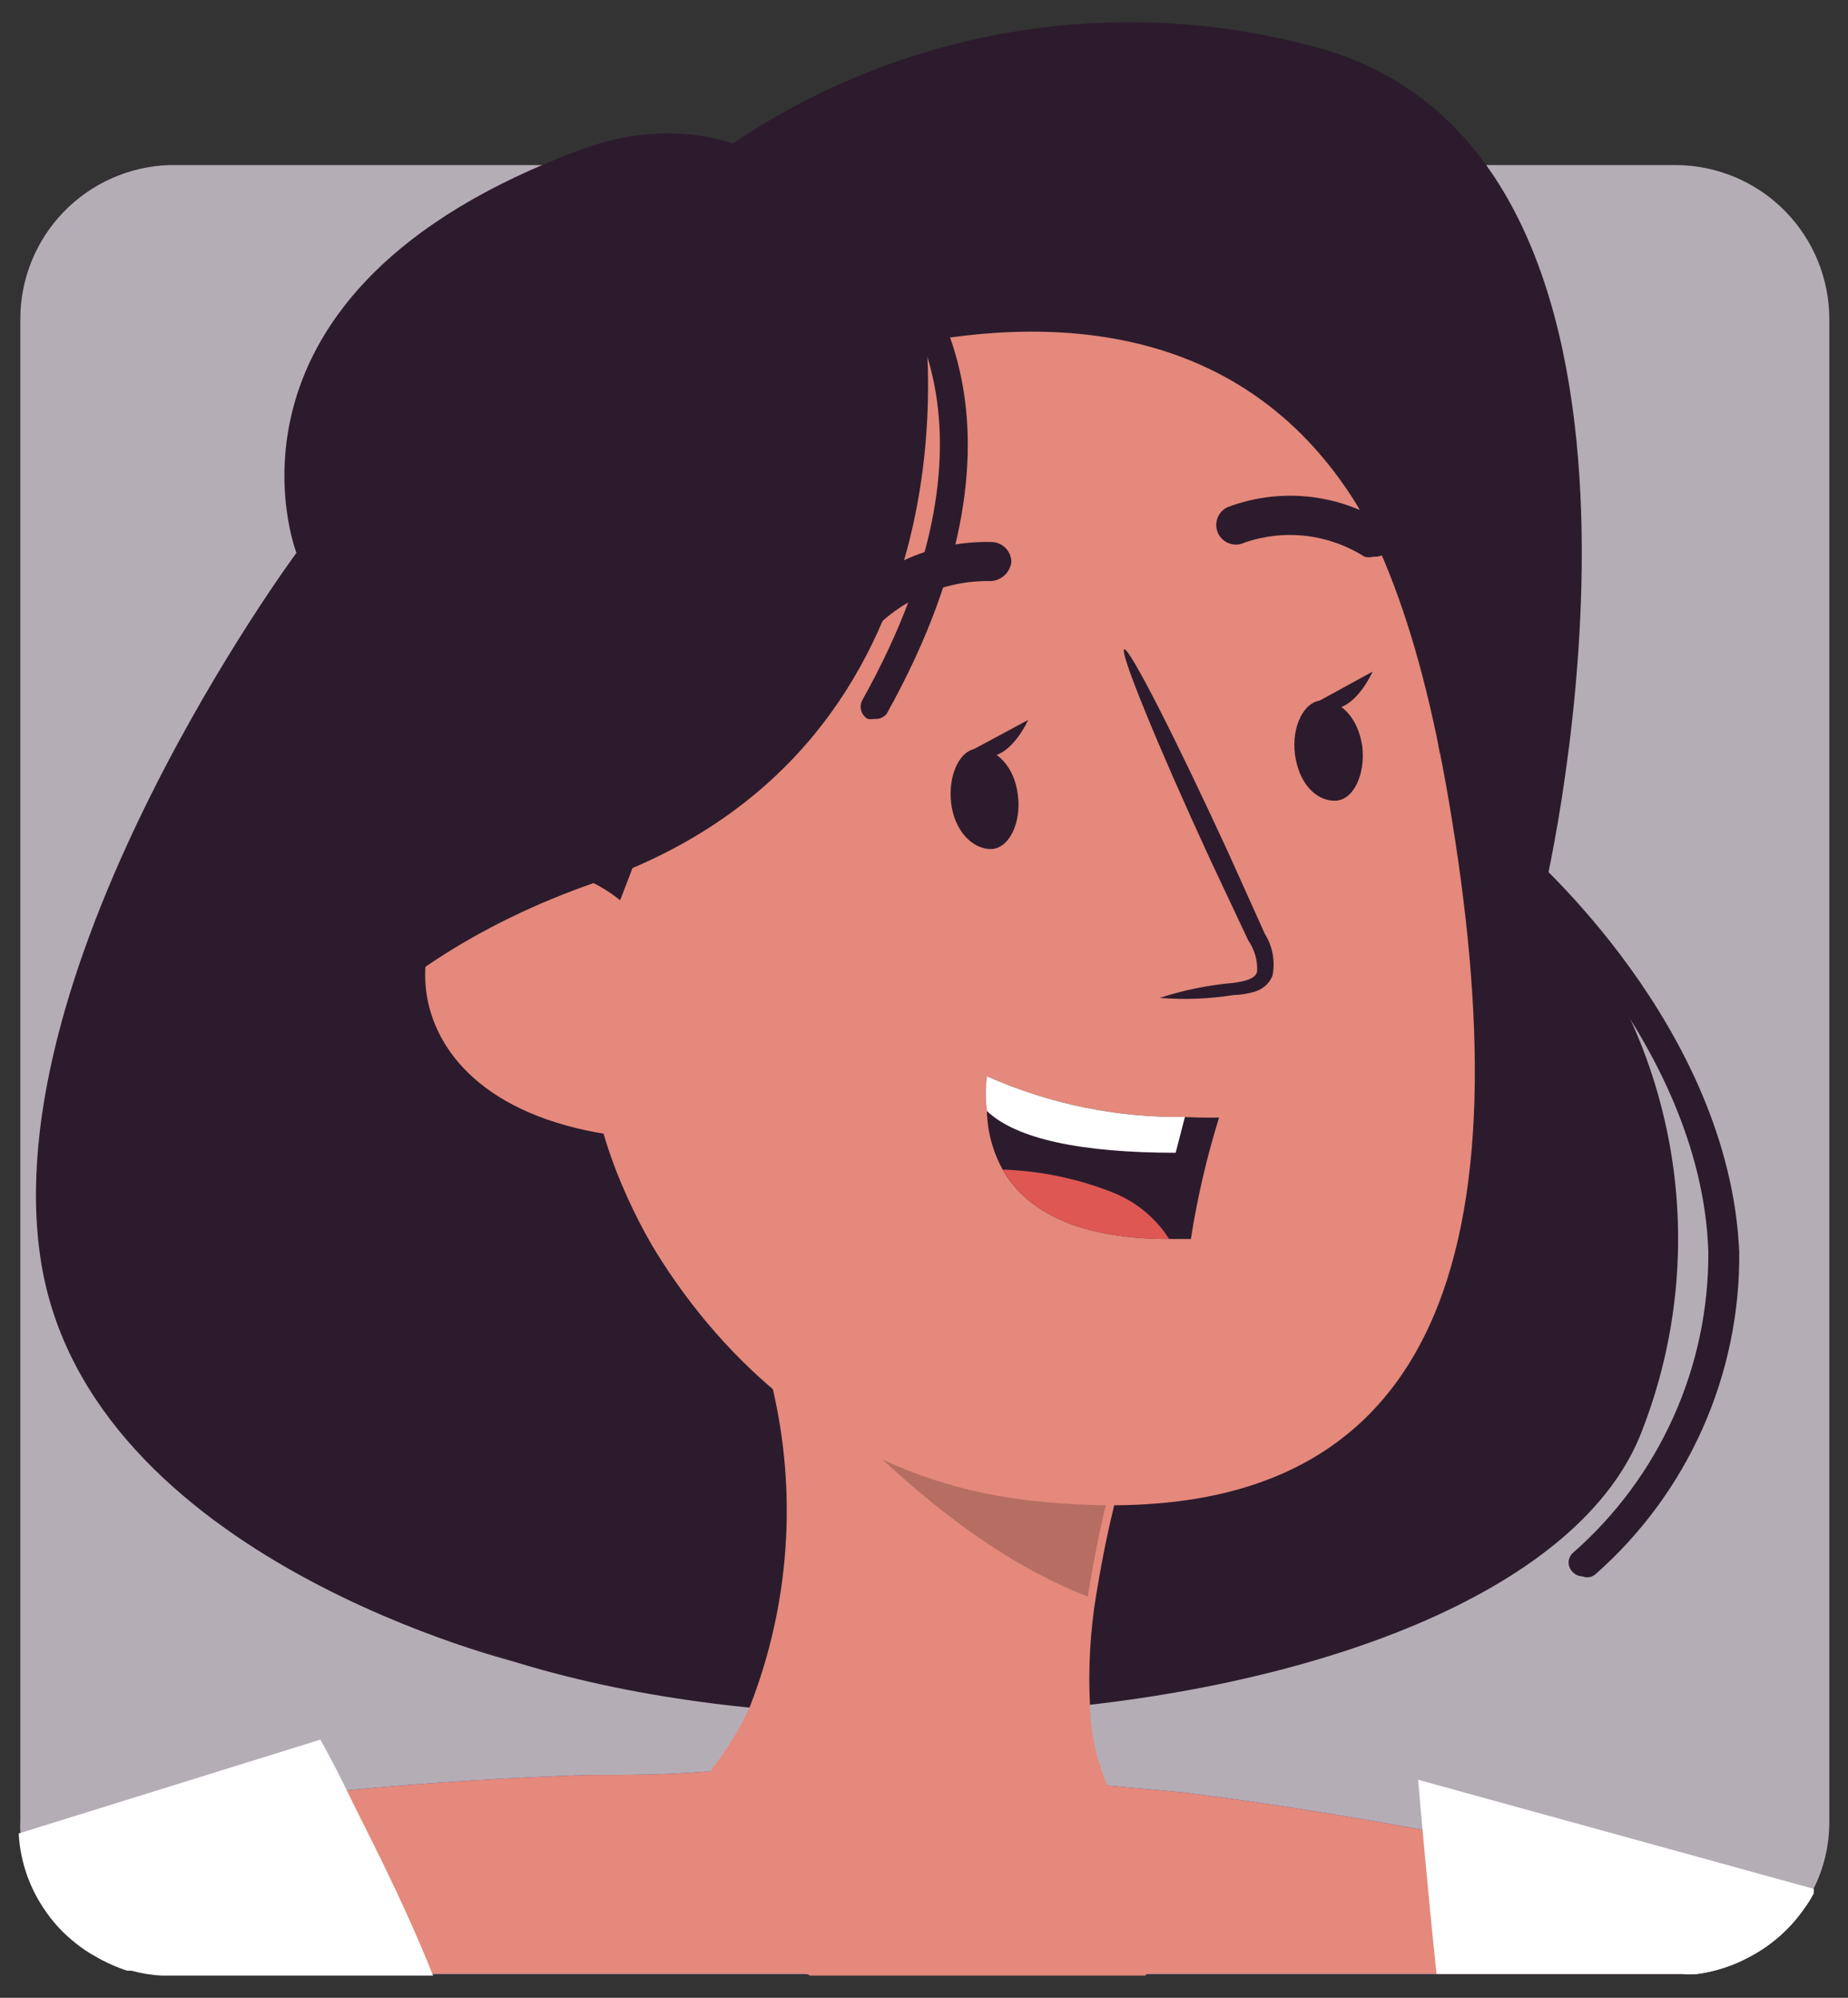 <svg width="74" height="80" viewBox="0 0 74 80" fill="none" xmlns="http://www.w3.org/2000/svg">
<rect x="0" y="0" width="74" height="80" fill="#333333" stroke="none"/>
<path opacity="0.7" d="M73.251 12.778V72.943C73.256 73.878 73.04 74.801 72.621 75.636C72.629 75.701 72.629 75.767 72.621 75.832C72.499 76.058 72.361 76.276 72.208 76.483C71.644 77.276 70.899 77.924 70.036 78.373C69.394 78.72 68.695 78.948 67.972 79.046C67.77 79.069 67.566 79.069 67.364 79.046H6.548C6.137 79.027 5.729 78.962 5.332 78.851H5.158C4.72 78.708 4.297 78.518 3.898 78.286C3.622 78.138 3.36 77.963 3.117 77.765C2.606 77.37 2.166 76.893 1.813 76.353C1.216 75.462 0.871 74.427 0.814 73.356C0.803 73.218 0.803 73.08 0.814 72.943V12.778C0.813 11.176 1.436 9.636 2.551 8.484C3.666 7.333 5.185 6.661 6.787 6.61H67.126C68.754 6.622 70.312 7.276 71.459 8.432C72.607 9.588 73.251 11.15 73.251 12.778Z" fill="#EDE2EE"/>
<path d="M26.531 7.913C30.121 4.771 34.444 2.586 39.102 1.557C43.76 0.528 48.602 0.69 53.181 2.027C68.624 6.827 61.869 35.562 61.869 35.562C64.451 38.476 66.18 42.044 66.866 45.876C67.552 49.708 67.168 53.654 65.757 57.282C60.935 70.032 24.055 72.856 11.566 61.843C-0.923 50.831 13.608 23.182 20.753 19.967C27.899 16.753 26.531 7.913 26.531 7.913Z" fill="#2C1B2D"/>
<path d="M69.993 78.373C69.351 78.719 68.652 78.947 67.929 79.046C67.727 79.068 67.523 79.068 67.321 79.046H6.505C6.093 79.027 5.685 78.961 5.289 78.85H5.115C4.676 78.707 4.254 78.518 3.855 78.286C3.578 78.137 3.317 77.963 3.073 77.764C2.563 77.37 2.123 76.893 1.77 76.353C1.575 75.397 1.379 74.398 1.162 73.399C5.506 72.66 9.676 72.074 13.977 71.683C17.148 71.379 20.341 71.183 23.555 71.075C25.097 71.075 26.661 71.075 28.203 70.944C33.459 70.944 38.737 70.944 43.972 71.466L47.339 71.77C52.269 72.378 57.482 73.333 61.565 74.159C65.649 74.984 69.037 75.766 69.037 75.766C69.037 75.766 69.623 75.983 69.993 78.373Z" fill="#407BFF"/>
<path opacity="0.3" d="M69.993 78.373C69.351 78.719 68.652 78.947 67.929 79.046C67.727 79.068 67.523 79.068 67.321 79.046H6.505C6.093 79.027 5.685 78.961 5.289 78.85H5.115C4.676 78.707 4.254 78.518 3.855 78.286C3.578 78.137 3.317 77.963 3.073 77.764C2.563 77.37 2.123 76.893 1.77 76.353C1.575 75.397 1.379 74.398 1.162 73.399C5.506 72.66 9.676 72.074 13.977 71.683C17.148 71.379 20.341 71.183 23.555 71.075C25.097 71.075 26.661 71.075 28.203 70.944C33.459 70.944 38.737 70.944 43.972 71.466L47.339 71.77C52.269 72.378 57.482 73.333 61.565 74.159C65.649 74.984 69.037 75.766 69.037 75.766C69.037 75.766 69.623 75.983 69.993 78.373Z" fill="black"/>
<path d="M45.862 79.111H32.439C29.801 77.785 27.555 75.794 25.923 73.334C26.867 72.663 27.708 71.858 28.421 70.945C29.068 70.15 29.608 69.273 30.028 68.338C31.624 64.25 31.935 59.771 30.918 55.502C30.593 53.873 30.223 52.743 30.158 52.504L45.362 57.478C45.058 58.499 44.819 59.455 44.602 60.345C44.276 61.67 44.059 62.865 43.885 63.929C43.653 65.365 43.573 66.821 43.646 68.273C43.67 69.363 43.898 70.439 44.32 71.444C45.232 73.616 46.752 73.898 46.752 73.898C47.056 74.772 47.134 75.708 46.978 76.62C46.823 77.531 46.438 78.388 45.862 79.111Z" fill="#E4897B"/>
<path opacity="0.2" d="M45.036 57.413C44.402 59.55 43.908 61.727 43.559 63.929C36.327 61.192 29.941 52.504 29.941 52.504L45.036 57.413Z" fill="black"/>
<path d="M37 12.67C50.532 11.323 55.636 18.143 58.003 32.001C60.979 49.377 58.351 62.105 41.04 60.063C17.626 57.196 14.498 14.907 37 12.67Z" fill="#E4897B"/>
<path d="M46.441 39.96C47.389 39.65 48.376 39.448 49.377 39.361C49.838 39.3 50.274 39.201 50.34 38.905C50.363 38.461 50.236 38.021 49.978 37.645L48.464 34.427C46.359 29.872 44.813 26.077 45.018 26.001C45.224 25.925 47.083 29.576 49.188 34.153L50.644 37.387C50.96 37.895 51.07 38.489 50.956 39.065C50.898 39.218 50.801 39.358 50.674 39.471C50.547 39.584 50.393 39.669 50.224 39.717C49.958 39.795 49.681 39.838 49.402 39.846C48.424 40.001 47.429 40.039 46.441 39.96Z" fill="#2C1B2D"/>
<path d="M40.757 31.827C40.91 32.934 40.41 33.999 39.671 33.999C38.933 33.999 38.216 33.26 38.086 32.153C37.956 31.045 38.433 29.98 39.172 29.98C39.91 29.98 40.627 30.719 40.757 31.827Z" fill="#2C1B2D"/>
<path d="M38.868 30.068L41.17 28.83C41.17 28.83 40.215 31.002 38.868 30.068Z" fill="#2C1B2D"/>
<path d="M54.55 29.893C54.68 31.001 54.202 32.065 53.442 32.065C52.682 32.065 52.009 31.349 51.856 30.219C51.705 29.09 52.226 28.047 52.964 28.047C53.703 28.047 54.398 28.786 54.55 29.893Z" fill="#2C1B2D"/>
<path d="M52.66 28.156L54.962 26.896C54.962 26.896 54.007 29.09 52.66 28.156Z" fill="#2C1B2D"/>
<path d="M34.024 25.897C33.87 25.897 33.719 25.852 33.59 25.767C33.421 25.648 33.305 25.469 33.264 25.267C33.224 25.065 33.263 24.855 33.373 24.68C34.124 23.724 35.09 22.957 36.191 22.44C37.292 21.924 38.499 21.672 39.715 21.705C39.924 21.711 40.123 21.798 40.269 21.948C40.415 22.098 40.497 22.299 40.497 22.509C40.471 22.712 40.374 22.901 40.223 23.04C40.072 23.179 39.877 23.26 39.672 23.269C38.721 23.252 37.779 23.448 36.915 23.843C36.051 24.237 35.285 24.82 34.676 25.549C34.607 25.659 34.511 25.749 34.397 25.81C34.282 25.871 34.154 25.901 34.024 25.897Z" fill="#2C1B2D"/>
<path d="M55.006 22.292C54.885 22.324 54.758 22.324 54.637 22.292C53.931 21.843 53.132 21.558 52.301 21.461C51.47 21.363 50.627 21.454 49.837 21.727C49.649 21.819 49.433 21.833 49.236 21.766C49.038 21.699 48.875 21.556 48.783 21.369C48.691 21.181 48.677 20.965 48.744 20.768C48.811 20.57 48.954 20.407 49.141 20.315C50.156 19.929 51.246 19.78 52.327 19.882C53.407 19.984 54.45 20.333 55.375 20.902C55.467 20.95 55.548 21.015 55.614 21.095C55.68 21.175 55.73 21.267 55.76 21.366C55.791 21.465 55.801 21.569 55.791 21.672C55.781 21.775 55.75 21.875 55.701 21.966C55.621 22.074 55.516 22.16 55.395 22.217C55.273 22.274 55.14 22.3 55.006 22.292Z" fill="#2C1B2D"/>
<path d="M48.816 44.75C48.321 46.342 47.944 47.968 47.686 49.615C47.404 49.615 47.1 49.615 46.817 49.615C42.821 49.615 40.975 48.29 40.149 46.835C39.753 46.116 39.537 45.311 39.52 44.489C39.455 44.028 39.455 43.56 39.52 43.099C41.98 44.194 44.646 44.749 47.339 44.728C48.273 44.772 48.816 44.75 48.816 44.75Z" fill="#2C1B2D"/>
<path d="M47.447 44.728L47.078 46.162C43.342 46.162 40.693 45.619 39.52 44.489C39.455 44.028 39.455 43.56 39.52 43.099C42.013 44.209 44.718 44.765 47.447 44.728Z" fill="white"/>
<path d="M46.818 49.616C42.821 49.616 40.975 48.291 40.149 46.835C41.637 46.885 43.106 47.186 44.493 47.726C45.451 48.089 46.267 48.752 46.818 49.616Z" fill="#DE5753"/>
<path d="M24.446 36.974C24.446 36.974 29.68 25.202 27.878 16.71C27.878 16.71 53.638 3.07 57.656 30.198C57.656 30.198 57.873 5.741 34.546 7.5C11.218 9.26 14.672 43.36 27.726 52.309C27.726 52.309 21.231 44.316 24.446 36.974Z" fill="#2C1B2D"/>
<path d="M26.944 39.603C26.802 38.834 26.511 38.1 26.087 37.444C25.662 36.788 25.112 36.222 24.469 35.778C23.825 35.335 23.101 35.022 22.337 34.858C21.573 34.695 20.784 34.683 20.015 34.824C15.866 35.693 14.715 44.511 25.358 45.554C26.9 45.684 27.595 44.164 26.944 39.603Z" fill="#E4897B"/>
<path d="M69.993 78.373C69.351 78.719 68.652 78.947 67.929 79.046C67.727 79.068 67.523 79.068 67.321 79.046H6.505C6.093 79.027 5.685 78.961 5.289 78.85H5.115C4.676 78.707 4.254 78.518 3.855 78.286C3.578 78.137 3.317 77.963 3.073 77.764C2.563 77.37 2.123 76.893 1.77 76.353C1.575 75.397 1.379 74.398 1.162 73.399C5.506 72.66 9.676 72.074 13.977 71.683C17.148 71.379 20.341 71.183 23.555 71.075C25.097 71.075 26.661 71.075 28.203 70.944C33.459 70.944 38.737 70.944 43.972 71.466L47.339 71.77C52.269 72.378 57.482 73.333 61.565 74.159C65.649 74.984 69.037 75.766 69.037 75.766C69.037 75.766 69.623 75.983 69.993 78.373Z" fill="#E4897B"/>
<path d="M17.343 79.111H6.483C6.072 79.092 5.664 79.026 5.267 78.916H5.093C4.655 78.773 4.232 78.583 3.833 78.351C3.557 78.203 3.295 78.028 3.052 77.83C2.541 77.435 2.101 76.958 1.748 76.418C1.151 75.527 0.806 74.491 0.749 73.421L12.826 69.663C12.826 69.663 13.26 70.401 13.955 71.835C14.65 73.269 16.062 75.918 17.343 79.111Z" fill="white"/>
<path d="M72.621 75.636C72.629 75.701 72.629 75.767 72.621 75.832C72.499 76.058 72.361 76.276 72.208 76.483C71.644 77.276 70.9 77.924 70.036 78.373C69.394 78.72 68.695 78.948 67.973 79.046C67.771 79.069 67.567 79.069 67.365 79.046H57.525C57.156 75.636 56.787 71.27 56.787 71.27L72.621 75.636Z" fill="white"/>
<path d="M37 12.669C37 12.669 39.628 29.85 23.816 35.345C4.724 41.991 3.79 61.8 20.905 66.622C20.905 66.622 3.529 62.495 1.64 50.506C-0.25 38.516 11.87 22.139 11.87 22.139C11.87 22.139 7.808 11.692 23.295 5.98C32.026 2.765 37 12.669 37 12.669Z" fill="#2C1B2D"/>
<path d="M35.002 28.786C34.916 28.806 34.827 28.806 34.741 28.786C34.618 28.713 34.528 28.597 34.487 28.46C34.447 28.323 34.46 28.175 34.524 28.048C40.931 16.579 35.501 11.149 35.263 10.911C35.163 10.809 35.107 10.673 35.107 10.53C35.107 10.388 35.163 10.252 35.263 10.15C35.368 10.05 35.508 9.993 35.654 9.993C35.799 9.993 35.939 10.05 36.044 10.15C36.305 10.411 42.343 16.341 35.501 28.591C35.441 28.662 35.364 28.717 35.276 28.752C35.189 28.786 35.095 28.797 35.002 28.786Z" fill="#2C1B2D"/>
<path d="M63.368 63.125C63.294 63.124 63.222 63.108 63.155 63.078C63.087 63.049 63.027 63.005 62.977 62.951C62.925 62.903 62.884 62.844 62.855 62.778C62.827 62.713 62.812 62.643 62.812 62.571C62.812 62.5 62.827 62.43 62.855 62.364C62.884 62.299 62.925 62.24 62.977 62.191C64.697 60.687 66.072 58.829 67.009 56.745C67.946 54.661 68.423 52.4 68.407 50.115C68.125 41.601 60.262 34.759 60.197 34.694C60.145 34.645 60.103 34.586 60.075 34.521C60.047 34.455 60.032 34.385 60.032 34.314C60.032 34.242 60.047 34.172 60.075 34.107C60.103 34.041 60.145 33.982 60.197 33.934C60.298 33.834 60.435 33.778 60.577 33.778C60.719 33.778 60.855 33.834 60.957 33.934C61.304 34.238 69.254 41.145 69.645 50.137C69.668 52.574 69.165 54.988 68.172 57.214C67.179 59.441 65.718 61.427 63.889 63.038C63.819 63.1 63.733 63.141 63.641 63.156C63.549 63.172 63.454 63.161 63.368 63.125Z" fill="#2C1B2D"/>
</svg>
